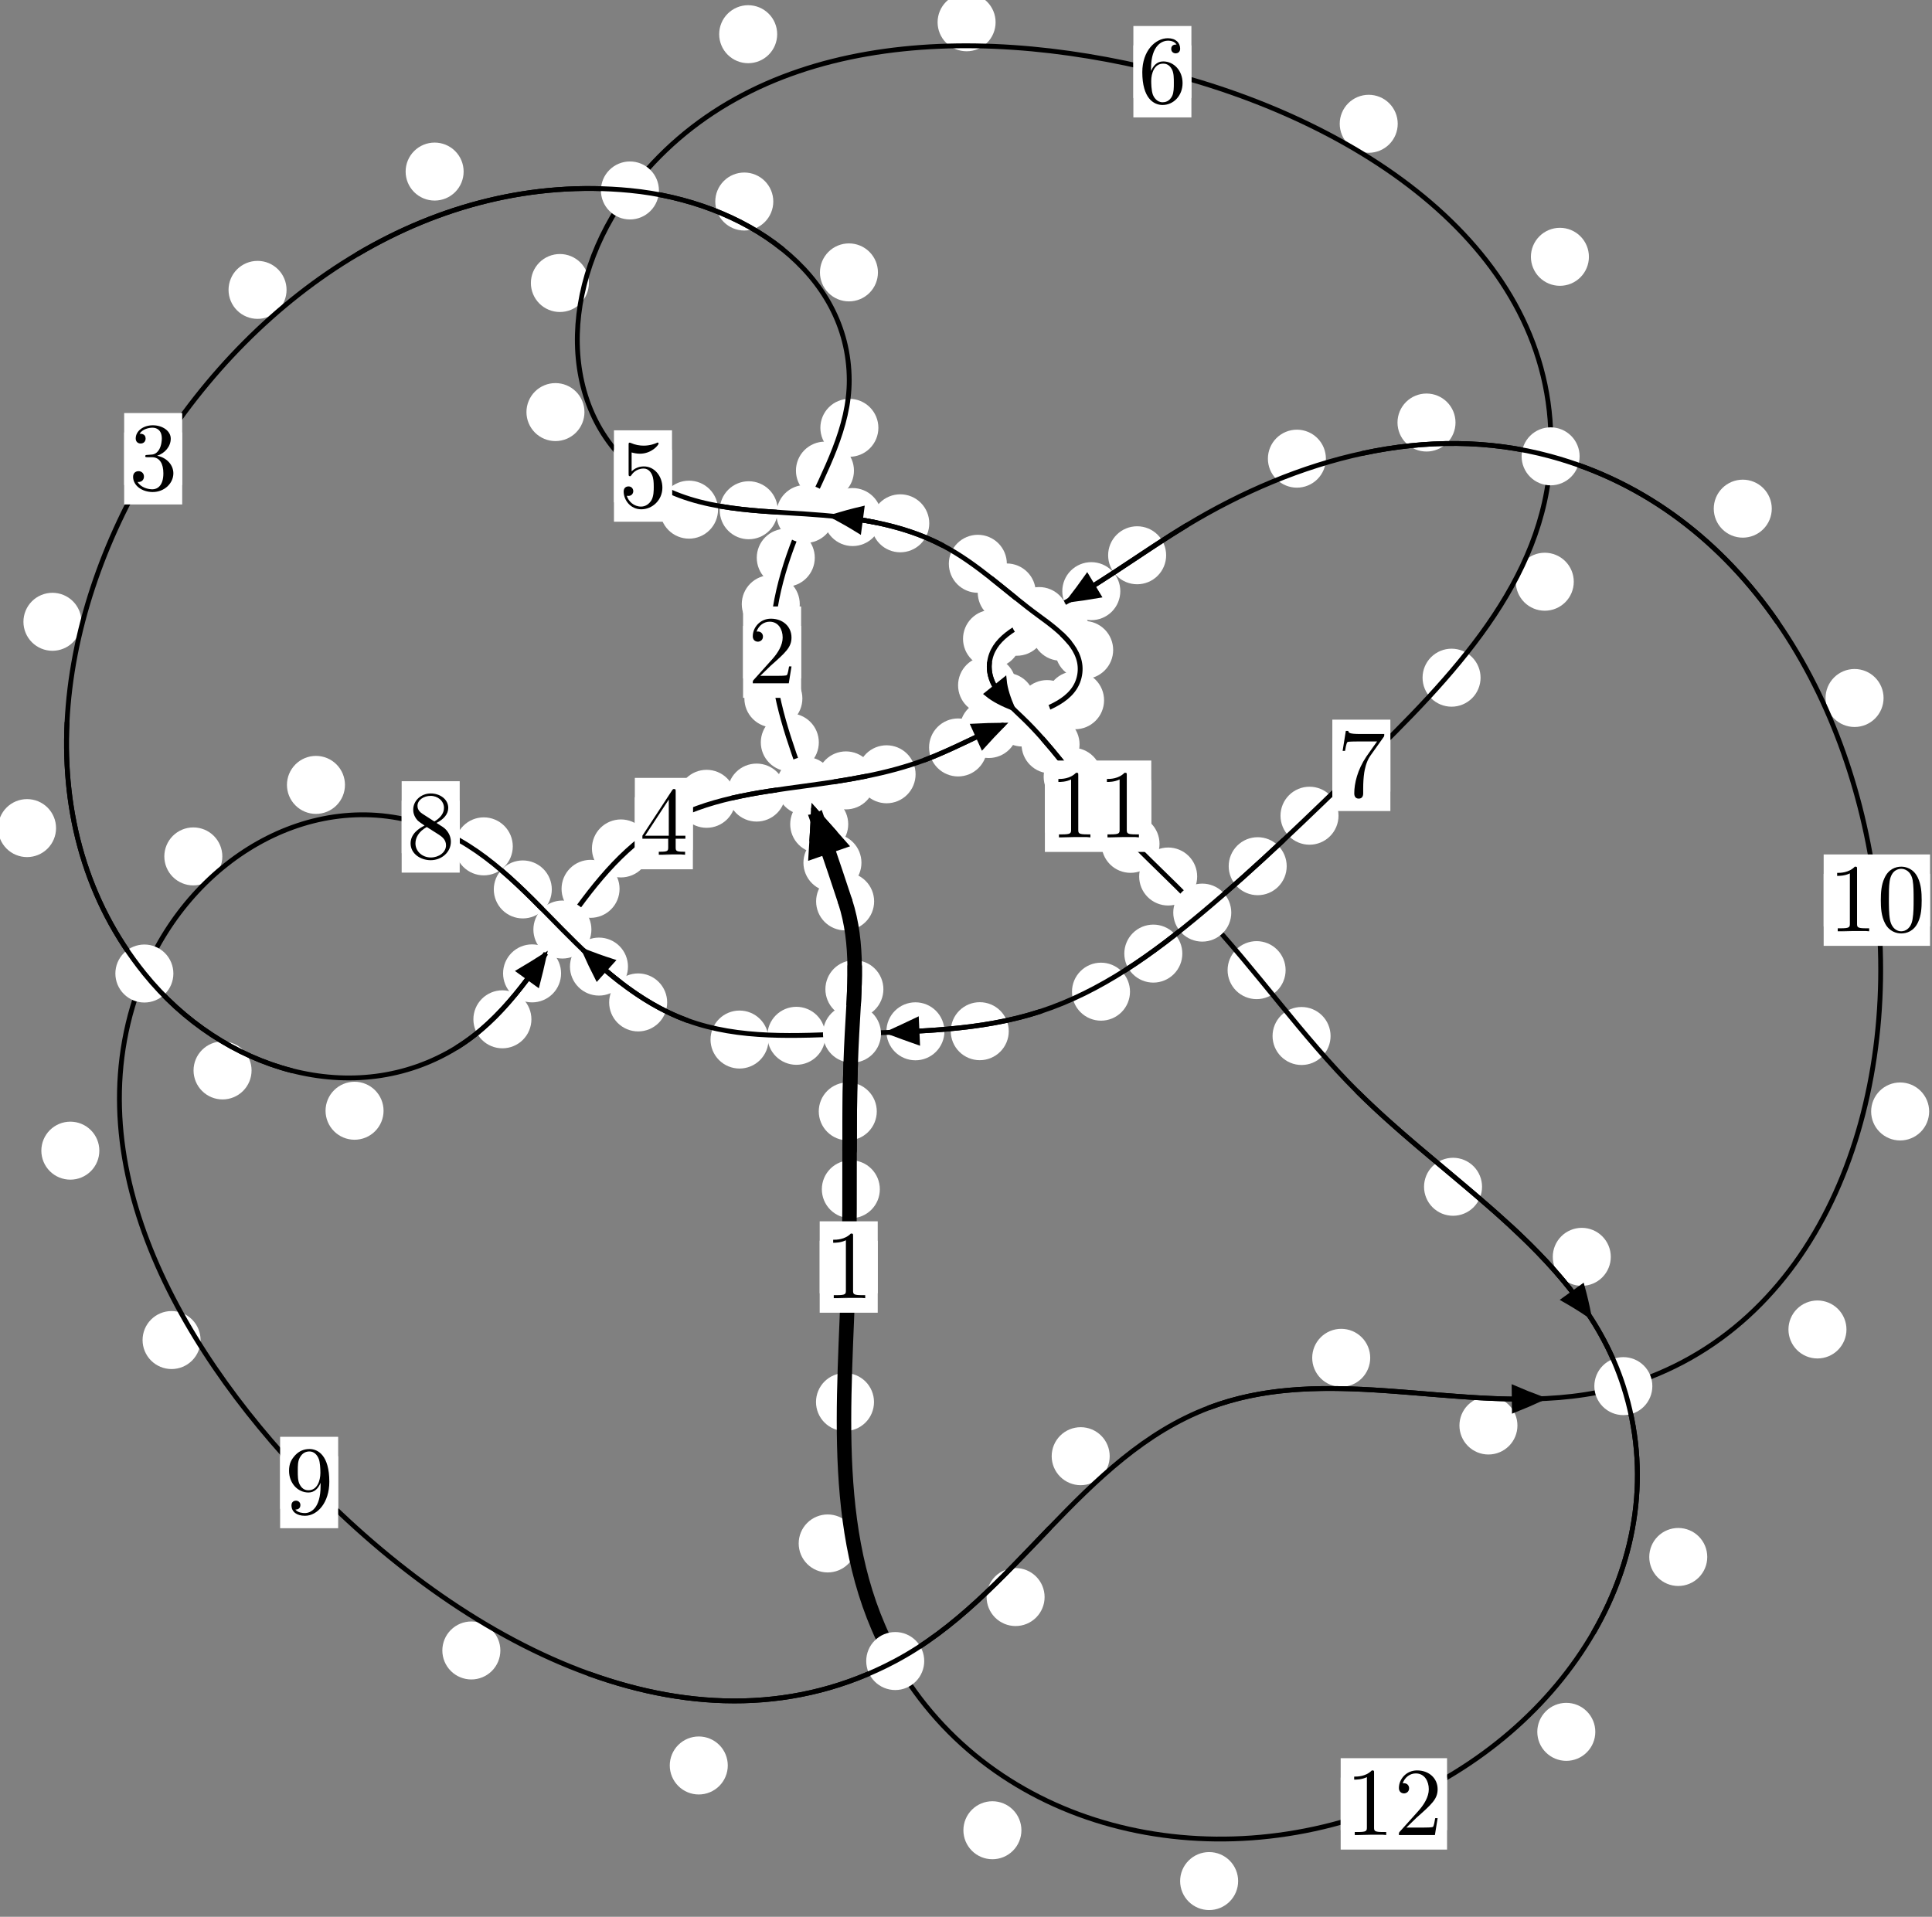 <?xml version="1.0"?>
<!-- Created by MetaPost 1.999 on 2021.07.06:0001 -->
<svg version="1.1" xmlns="http://www.w3.org/2000/svg" xmlns:xlink="http://www.w3.org/1999/xlink" width="199.088" height="197.554" viewBox="0 0 199.088 197.554">
<rect x="0" y="0" width="199.088" height="197.554" fill="#808080" stroke="none"/>
<!-- Original BoundingBox: -83.201370 -115.860596 115.886368 81.693420 -->
  <defs>
    <g transform="scale(0.01,0.01)" id="GLYPHcmr10_48">
      <path style="fill-rule: evenodd;" d="M460 -320C460 -400,455 -480,420 -554C374 -650,292 -666,250 -666C190 -666,117 -640,76 -547C44 -478,39 -400,39 -320C39 -245,43 -155,84 -79C127 2,200 22,249 22C303 22,379 1,423 -94C455 -163,460 -241,460 -320M249 -0C210 -0,151 -25,133 -121C122 -181,122 -273,122 -332C122 -396,122 -462,130 -516C149 -635,224 -644,249 -644C282 -644,348 -626,367 -527C377 -471,377 -395,377 -332C377 -257,377 -189,366 -125C351 -30,294 -0,249 -0"></path>
    </g>
    <g transform="scale(0.01,0.01)" id="GLYPHcmr10_49">
      <path style="fill-rule: evenodd;" d="M294 -640C294 -664,294 -666,271 -666C209 -602,121 -602,89 -602L89 -571C109 -571,168 -571,220 -597L220 -79C220 -43,217 -31,127 -31L95 -31L95 -0L257 -0L130 -3L217 -3L257 -3L297 -3L384 -3L419 -0L419 -31L387 -31C297 -31,294 -42,294 -79"></path>
    </g>
    <g transform="scale(0.01,0.01)" id="GLYPHcmr10_50">
      <path style="fill-rule: evenodd;" d="M127 -77L233 -180C389 -318,449 -372,449 -472C449 -586,359 -666,237 -666C124 -666,50 -574,50 -485C50 -429,100 -429,103 -429C120 -429,155 -441,155 -482C155 -508,137 -534,102 -534C94 -534,92 -534,89 -533C112 -598,166 -635,224 -635C315 -635,358 -554,358 -472C358 -392,308 -313,253 -251L61 -37C50 -26,50 -24,50 -0L421 -0L449 -174L424 -174C419 -144,412 -100,402 -85C395 -77,329 -77,307 -77"></path>
    </g>
    <g transform="scale(0.01,0.01)" id="GLYPHcmr10_51">
      <path style="fill-rule: evenodd;" d="M290 -352C372 -379,430 -449,430 -528C430 -610,342 -666,246 -666C145 -666,69 -606,69 -530C69 -497,91 -478,120 -478C151 -478,171 -500,171 -529C171 -579,124 -579,109 -579C140 -628,206 -641,242 -641C283 -641,338 -619,338 -529C338 -517,336 -459,310 -415C280 -367,246 -364,221 -363C213 -362,189 -360,182 -360C174 -359,167 -358,167 -348C167 -337,174 -337,191 -337L235 -337C317 -337,354 -269,354 -171C354 -35,285 -6,241 -6C198 -6,123 -23,88 -82C123 -77,154 -99,154 -137C154 -173,127 -193,98 -193C74 -193,42 -179,42 -135C42 -44,135 22,244 22C366 22,457 -69,457 -171C457 -253,394 -331,290 -352"></path>
    </g>
    <g transform="scale(0.01,0.01)" id="GLYPHcmr10_52">
      <path style="fill-rule: evenodd;" d="M294 -165L294 -78C294 -42,292 -31,218 -31L197 -31L197 -0L332 -0L238 -3L290 -3L332 -3L374 -3L427 -3L468 -0L468 -31L447 -31C373 -31,371 -42,371 -78L371 -165L471 -165L471 -196L371 -196L371 -651C371 -671,371 -677,355 -677C346 -677,343 -677,335 -665L28 -196L28 -165M300 -196L56 -196L300 -569"></path>
    </g>
    <g transform="scale(0.01,0.01)" id="GLYPHcmr10_53">
      <path style="fill-rule: evenodd;" d="M449 -201C449 -320,367 -420,259 -420C211 -420,168 -404,132 -369L132 -564C152 -558,185 -551,217 -551C340 -551,410 -642,410 -655C410 -661,407 -666,400 -666C399 -666,397 -666,392 -663C372 -654,323 -634,256 -634C216 -634,170 -641,123 -662C115 -665,113 -665,111 -665C101 -665,101 -657,101 -641L101 -345C101 -327,101 -319,115 -319C122 -319,124 -322,128 -328C139 -344,176 -398,257 -398C309 -398,334 -352,342 -334C358 -297,360 -258,360 -208C360 -173,360 -113,336 -71C312 -32,275 -6,229 -6C156 -6,99 -59,82 -118C85 -117,88 -116,99 -116C132 -116,149 -141,149 -165C149 -189,132 -214,99 -214C85 -214,50 -207,50 -161C50 -75,119 22,231 22C347 22,449 -74,449 -201"></path>
    </g>
    <g transform="scale(0.01,0.01)" id="GLYPHcmr10_54">
      <path style="fill-rule: evenodd;" d="M132 -328L132 -352C132 -605,256 -641,307 -641C331 -641,373 -635,395 -601C380 -601,340 -601,340 -556C340 -525,364 -510,386 -510C402 -510,432 -519,432 -558C432 -618,388 -666,305 -666C177 -666,42 -537,42 -316C42 -49,158 22,251 22C362 22,457 -72,457 -204C457 -331,368 -427,257 -427C189 -427,152 -376,132 -328M251 -6C188 -6,158 -66,152 -81C134 -128,134 -208,134 -226C134 -304,166 -404,256 -404C272 -404,318 -404,349 -342C367 -305,367 -254,367 -205C367 -157,367 -107,350 -71C320 -11,274 -6,251 -6"></path>
    </g>
    <g transform="scale(0.01,0.01)" id="GLYPHcmr10_55">
      <path style="fill-rule: evenodd;" d="M476 -609C485 -621,485 -623,485 -644L242 -644C120 -644,118 -657,114 -676L89 -676L56 -470L81 -470C84 -486,93 -549,106 -561C113 -567,191 -567,204 -567L411 -567C400 -551,321 -442,299 -409C209 -274,176 -135,176 -33C176 -23,176 22,222 22C268 22,268 -23,268 -33L268 -84C268 -139,271 -194,279 -248C283 -271,297 -357,341 -419"></path>
    </g>
    <g transform="scale(0.01,0.01)" id="GLYPHcmr10_56">
      <path style="fill-rule: evenodd;" d="M163 -457C117 -487,113 -521,113 -538C113 -599,178 -641,249 -641C322 -641,386 -589,386 -517C386 -460,347 -412,287 -377M309 -362C381 -399,430 -451,430 -517C430 -609,341 -666,250 -666C150 -666,69 -592,69 -499C69 -481,71 -436,113 -389C124 -377,161 -352,186 -335C128 -306,42 -250,42 -151C42 -45,144 22,249 22C362 22,457 -61,457 -168C457 -204,446 -249,408 -291C389 -312,373 -322,309 -362M209 -320L332 -242C360 -223,407 -193,407 -132C407 -58,332 -6,250 -6C164 -6,92 -68,92 -151C92 -209,124 -273,209 -320"></path>
    </g>
    <g transform="scale(0.01,0.01)" id="GLYPHcmr10_57">
      <path style="fill-rule: evenodd;" d="M367 -318L367 -286C367 -52,263 -6,205 -6C188 -6,134 -8,107 -42C151 -42,159 -71,159 -88C159 -119,135 -134,113 -134C97 -134,67 -125,67 -86C67 -19,121 22,206 22C335 22,457 -114,457 -329C457 -598,342 -666,253 -666C198 -666,149 -648,106 -603C65 -558,42 -516,42 -441C42 -316,130 -218,242 -218C303 -218,344 -260,367 -318M243 -241C227 -241,181 -241,150 -304C132 -341,132 -391,132 -440C132 -494,132 -541,153 -578C180 -628,218 -641,253 -641C299 -641,332 -607,349 -562C361 -530,365 -467,365 -421C365 -338,331 -241,243 -241"></path>
    </g>
  </defs>
  <path d="M88.77 88.915C88.77 88.123,88.455 87.363,87.894 86.802C87.334 86.242,86.574 85.927,85.781 85.927C84.988 85.927,84.228 86.242,83.667 86.802C83.107 87.363,82.792 88.123,82.792 88.915C82.792 89.708,83.107 90.468,83.667 91.029C84.228 91.589,84.988 91.904,85.781 91.904C86.574 91.904,87.334 91.589,87.894 91.029C88.455 90.468,88.77 89.708,88.77 88.915Z" style="fill: rgb(100%,100%,100%);stroke: none;"></path>
  <path d="M90.077 92.901C90.077 92.109,89.762 91.349,89.201 90.788C88.641 90.228,87.881 89.913,87.088 89.913C86.295 89.913,85.535 90.228,84.975 90.788C84.414 91.349,84.099 92.109,84.099 92.901C84.099 93.694,84.414 94.454,84.975 95.015C85.535 95.575,86.295 95.89,87.088 95.89C87.881 95.89,88.641 95.575,89.201 95.015C89.762 94.454,90.077 93.694,90.077 92.901Z" style="fill: rgb(100%,100%,100%);stroke: none;"></path>
  <path d="M84.378 76.515C84.378 75.722,84.063 74.962,83.502 74.402C82.942 73.841,82.182 73.526,81.389 73.526C80.596 73.526,79.836 73.841,79.276 74.402C78.715 74.962,78.4 75.722,78.4 76.515C78.4 77.308,78.715 78.068,79.276 78.628C79.836 79.189,80.596 79.504,81.389 79.504C82.182 79.504,82.942 79.189,83.502 78.628C84.063 78.068,84.378 77.308,84.378 76.515Z" style="fill: rgb(100%,100%,100%);stroke: none;"></path>
  <path d="M87.407 84.948C87.407 84.155,87.092 83.395,86.531 82.835C85.971 82.274,85.211 81.959,84.418 81.959C83.625 81.959,82.865 82.274,82.305 82.835C81.744 83.395,81.429 84.155,81.429 84.948C81.429 85.741,81.744 86.501,82.305 87.061C82.865 87.622,83.625 87.937,84.418 87.937C85.211 87.937,85.971 87.622,86.531 87.061C87.092 86.501,87.407 85.741,87.407 84.948Z" style="fill: rgb(100%,100%,100%);stroke: none;"></path>
  <path d="M82.414 62.266C82.414 61.473,82.099 60.713,81.539 60.153C80.978 59.592,80.218 59.277,79.425 59.277C78.633 59.277,77.873 59.592,77.312 60.153C76.752 60.713,76.437 61.473,76.437 62.266C76.437 63.059,76.752 63.819,77.312 64.379C77.873 64.94,78.633 65.255,79.425 65.255C80.218 65.255,80.978 64.94,81.539 64.379C82.099 63.819,82.414 63.059,82.414 62.266Z" style="fill: rgb(100%,100%,100%);stroke: none;"></path>
  <path d="M82.683 71.987C82.683 71.194,82.369 70.434,81.808 69.873C81.248 69.313,80.487 68.998,79.695 68.998C78.902 68.998,78.142 69.313,77.581 69.873C77.021 70.434,76.706 71.194,76.706 71.987C76.706 72.779,77.021 73.54,77.581 74.1C78.142 74.66,78.902 74.975,79.695 74.975C80.487 74.975,81.248 74.66,81.808 74.1C82.369 73.54,82.683 72.779,82.683 71.987Z" style="fill: rgb(100%,100%,100%);stroke: none;"></path>
  <path d="M87.998 48.504C87.998 47.712,87.683 46.951,87.122 46.391C86.562 45.831,85.802 45.516,85.009 45.516C84.216 45.516,83.456 45.831,82.896 46.391C82.335 46.951,82.02 47.712,82.02 48.504C82.02 49.297,82.335 50.057,82.896 50.618C83.456 51.178,84.216 51.493,85.009 51.493C85.802 51.493,86.562 51.178,87.122 50.618C87.683 50.057,87.998 49.297,87.998 48.504Z" style="fill: rgb(100%,100%,100%);stroke: none;"></path>
  <path d="M83.961 57.483C83.961 56.69,83.646 55.93,83.085 55.369C82.525 54.809,81.765 54.494,80.972 54.494C80.179 54.494,79.419 54.809,78.859 55.369C78.298 55.93,77.983 56.69,77.983 57.483C77.983 58.275,78.298 59.036,78.859 59.596C79.419 60.157,80.179 60.471,80.972 60.471C81.765 60.471,82.525 60.157,83.085 59.596C83.646 59.036,83.961 58.275,83.961 57.483Z" style="fill: rgb(100%,100%,100%);stroke: none;"></path>
  <path d="M90.47 28.074C90.47 27.282,90.155 26.521,89.595 25.961C89.034 25.4,88.274 25.086,87.482 25.086C86.689 25.086,85.929 25.4,85.368 25.961C84.808 26.521,84.493 27.282,84.493 28.074C84.493 28.867,84.808 29.627,85.368 30.188C85.929 30.748,86.689 31.063,87.482 31.063C88.274 31.063,89.034 30.748,89.595 30.188C90.155 29.627,90.47 28.867,90.47 28.074Z" style="fill: rgb(100%,100%,100%);stroke: none;"></path>
  <path d="M90.515 44.091C90.515 43.299,90.2 42.538,89.639 41.978C89.079 41.418,88.319 41.103,87.526 41.103C86.733 41.103,85.973 41.418,85.413 41.978C84.852 42.538,84.537 43.299,84.537 44.091C84.537 44.884,84.852 45.644,85.413 46.205C85.973 46.765,86.733 47.08,87.526 47.08C88.319 47.08,89.079 46.765,89.639 46.205C90.2 45.644,90.515 44.884,90.515 44.091Z" style="fill: rgb(100%,100%,100%);stroke: none;"></path>
  <path d="M47.776 17.683C47.776 16.891,47.462 16.13,46.901 15.57C46.341 15.009,45.58 14.695,44.788 14.695C43.995 14.695,43.235 15.009,42.674 15.57C42.114 16.13,41.799 16.891,41.799 17.683C41.799 18.476,42.114 19.236,42.674 19.797C43.235 20.357,43.995 20.672,44.788 20.672C45.58 20.672,46.341 20.357,46.901 19.797C47.462 19.236,47.776 18.476,47.776 17.683Z" style="fill: rgb(100%,100%,100%);stroke: none;"></path>
  <path d="M79.686 20.77C79.686 19.977,79.371 19.217,78.81 18.657C78.25 18.096,77.49 17.781,76.697 17.781C75.904 17.781,75.144 18.096,74.584 18.657C74.023 19.217,73.708 19.977,73.708 20.77C73.708 21.563,74.023 22.323,74.584 22.883C75.144 23.444,75.904 23.759,76.697 23.759C77.49 23.759,78.25 23.444,78.81 22.883C79.371 22.323,79.686 21.563,79.686 20.77Z" style="fill: rgb(100%,100%,100%);stroke: none;"></path>
  <path d="M8.392 64.085C8.392 63.292,8.077 62.532,7.517 61.971C6.956 61.411,6.196 61.096,5.404 61.096C4.611 61.096,3.851 61.411,3.29 61.971C2.73 62.532,2.415 63.292,2.415 64.085C2.415 64.877,2.73 65.637,3.29 66.198C3.851 66.758,4.611 67.073,5.404 67.073C6.196 67.073,6.956 66.758,7.517 66.198C8.077 65.637,8.392 64.877,8.392 64.085Z" style="fill: rgb(100%,100%,100%);stroke: none;"></path>
  <path d="M29.529 29.875C29.529 29.083,29.214 28.322,28.653 27.762C28.093 27.202,27.333 26.887,26.54 26.887C25.747 26.887,24.987 27.202,24.427 27.762C23.866 28.322,23.551 29.083,23.551 29.875C23.551 30.668,23.866 31.428,24.427 31.989C24.987 32.549,25.747 32.864,26.54 32.864C27.333 32.864,28.093 32.549,28.653 31.989C29.214 31.428,29.529 30.668,29.529 29.875Z" style="fill: rgb(100%,100%,100%);stroke: none;"></path>
  <path d="M25.923 110.324C25.923 109.531,25.608 108.771,25.047 108.211C24.487 107.65,23.727 107.335,22.934 107.335C22.141 107.335,21.381 107.65,20.821 108.211C20.26 108.771,19.945 109.531,19.945 110.324C19.945 111.117,20.26 111.877,20.821 112.437C21.381 112.998,22.141 113.313,22.934 113.313C23.727 113.313,24.487 112.998,25.047 112.437C25.608 111.877,25.923 111.117,25.923 110.324Z" style="fill: rgb(100%,100%,100%);stroke: none;"></path>
  <path d="M5.776 85.347C5.776 84.555,5.461 83.794,4.901 83.234C4.34 82.674,3.58 82.359,2.787 82.359C1.995 82.359,1.235 82.674,0.674 83.234C0.114 83.794,-0.201 84.555,-0.201 85.347C-0.201 86.14,0.114 86.9,0.674 87.461C1.235 88.021,1.995 88.336,2.787 88.336C3.58 88.336,4.34 88.021,4.901 87.461C5.461 86.9,5.776 86.14,5.776 85.347Z" style="fill: rgb(100%,100%,100%);stroke: none;"></path>
  <path d="M54.76 105.054C54.76 104.262,54.445 103.502,53.884 102.941C53.324 102.381,52.564 102.066,51.771 102.066C50.978 102.066,50.218 102.381,49.658 102.941C49.097 103.502,48.782 104.262,48.782 105.054C48.782 105.847,49.097 106.607,49.658 107.168C50.218 107.728,50.978 108.043,51.771 108.043C52.564 108.043,53.324 107.728,53.884 107.168C54.445 106.607,54.76 105.847,54.76 105.054Z" style="fill: rgb(100%,100%,100%);stroke: none;"></path>
  <path d="M39.525 114.479C39.525 113.686,39.21 112.926,38.649 112.365C38.089 111.805,37.329 111.49,36.536 111.49C35.743 111.49,34.983 111.805,34.423 112.365C33.862 112.926,33.547 113.686,33.547 114.479C33.547 115.271,33.862 116.032,34.423 116.592C34.983 117.152,35.743 117.467,36.536 117.467C37.329 117.467,38.089 117.152,38.649 116.592C39.21 116.032,39.525 115.271,39.525 114.479Z" style="fill: rgb(100%,100%,100%);stroke: none;"></path>
  <path d="M63.844 91.607C63.844 90.815,63.529 90.055,62.969 89.494C62.408 88.934,61.648 88.619,60.855 88.619C60.063 88.619,59.303 88.934,58.742 89.494C58.182 90.055,57.867 90.815,57.867 91.607C57.867 92.4,58.182 93.16,58.742 93.721C59.303 94.281,60.063 94.596,60.855 94.596C61.648 94.596,62.408 94.281,62.969 93.721C63.529 93.16,63.844 92.4,63.844 91.607Z" style="fill: rgb(100%,100%,100%);stroke: none;"></path>
  <path d="M57.818 100.321C57.818 99.528,57.504 98.768,56.943 98.208C56.383 97.647,55.622 97.332,54.83 97.332C54.037 97.332,53.277 97.647,52.716 98.208C52.156 98.768,51.841 99.528,51.841 100.321C51.841 101.114,52.156 101.874,52.716 102.434C53.277 102.995,54.037 103.31,54.83 103.31C55.622 103.31,56.383 102.995,56.943 102.434C57.504 101.874,57.818 101.114,57.818 100.321Z" style="fill: rgb(100%,100%,100%);stroke: none;"></path>
  <path d="M75.804 82.329C75.804 81.537,75.489 80.776,74.928 80.216C74.368 79.656,73.608 79.341,72.815 79.341C72.022 79.341,71.262 79.656,70.702 80.216C70.141 80.776,69.826 81.537,69.826 82.329C69.826 83.122,70.141 83.882,70.702 84.443C71.262 85.003,72.022 85.318,72.815 85.318C73.608 85.318,74.368 85.003,74.928 84.443C75.489 83.882,75.804 83.122,75.804 82.329Z" style="fill: rgb(100%,100%,100%);stroke: none;"></path>
  <path d="M66.974 87.443C66.974 86.651,66.66 85.891,66.099 85.33C65.539 84.77,64.778 84.455,63.986 84.455C63.193 84.455,62.433 84.77,61.872 85.33C61.312 85.891,60.997 86.651,60.997 87.443C60.997 88.236,61.312 88.996,61.872 89.557C62.433 90.117,63.193 90.432,63.986 90.432C64.778 90.432,65.539 90.117,66.099 89.557C66.66 88.996,66.974 88.236,66.974 87.443Z" style="fill: rgb(100%,100%,100%);stroke: none;"></path>
  <path d="M90.161 80.431C90.161 79.638,89.846 78.878,89.285 78.318C88.725 77.757,87.965 77.442,87.172 77.442C86.379 77.442,85.619 77.757,85.059 78.318C84.498 78.878,84.183 79.638,84.183 80.431C84.183 81.224,84.498 81.984,85.059 82.544C85.619 83.105,86.379 83.42,87.172 83.42C87.965 83.42,88.725 83.105,89.285 82.544C89.846 81.984,90.161 81.224,90.161 80.431Z" style="fill: rgb(100%,100%,100%);stroke: none;"></path>
  <path d="M80.953 81.687C80.953 80.894,80.639 80.134,80.078 79.573C79.518 79.013,78.757 78.698,77.965 78.698C77.172 78.698,76.412 79.013,75.851 79.573C75.291 80.134,74.976 80.894,74.976 81.687C74.976 82.479,75.291 83.239,75.851 83.8C76.412 84.36,77.172 84.675,77.965 84.675C78.757 84.675,79.518 84.36,80.078 83.8C80.639 83.239,80.953 82.479,80.953 81.687Z" style="fill: rgb(100%,100%,100%);stroke: none;"></path>
  <path d="M101.717 77.036C101.717 76.243,101.402 75.483,100.841 74.922C100.281 74.362,99.521 74.047,98.728 74.047C97.935 74.047,97.175 74.362,96.615 74.922C96.054 75.483,95.739 76.243,95.739 77.036C95.739 77.828,96.054 78.588,96.615 79.149C97.175 79.709,97.935 80.024,98.728 80.024C99.521 80.024,100.281 79.709,100.841 79.149C101.402 78.588,101.717 77.828,101.717 77.036Z" style="fill: rgb(100%,100%,100%);stroke: none;"></path>
  <path d="M94.349 79.8C94.349 79.008,94.034 78.248,93.474 77.687C92.913 77.127,92.153 76.812,91.36 76.812C90.568 76.812,89.807 77.127,89.247 77.687C88.686 78.248,88.371 79.008,88.371 79.8C88.371 80.593,88.686 81.353,89.247 81.914C89.807 82.474,90.568 82.789,91.36 82.789C92.153 82.789,92.913 82.474,93.474 81.914C94.034 81.353,94.349 80.593,94.349 79.8Z" style="fill: rgb(100%,100%,100%);stroke: none;"></path>
  <path d="M110.887 73.081C110.887 72.288,110.572 71.528,110.011 70.967C109.451 70.407,108.691 70.092,107.898 70.092C107.105 70.092,106.345 70.407,105.785 70.967C105.224 71.528,104.909 72.288,104.909 73.081C104.909 73.873,105.224 74.633,105.785 75.194C106.345 75.754,107.105 76.069,107.898 76.069C108.691 76.069,109.451 75.754,110.011 75.194C110.572 74.633,110.887 73.873,110.887 73.081Z" style="fill: rgb(100%,100%,100%);stroke: none;"></path>
  <path d="M104.882 75.135C104.882 74.342,104.567 73.582,104.006 73.022C103.446 72.461,102.685 72.146,101.893 72.146C101.1 72.146,100.34 72.461,99.779 73.022C99.219 73.582,98.904 74.342,98.904 75.135C98.904 75.928,99.219 76.688,99.779 77.248C100.34 77.809,101.1 78.124,101.893 78.124C102.685 78.124,103.446 77.809,104.006 77.248C104.567 76.688,104.882 75.928,104.882 75.135Z" style="fill: rgb(100%,100%,100%);stroke: none;"></path>
  <path d="M114.709 66.988C114.709 66.195,114.394 65.435,113.834 64.875C113.273 64.314,112.513 63.999,111.721 63.999C110.928 63.999,110.168 64.314,109.607 64.875C109.047 65.435,108.732 66.195,108.732 66.988C108.732 67.781,109.047 68.541,109.607 69.101C110.168 69.662,110.928 69.977,111.721 69.977C112.513 69.977,113.273 69.662,113.834 69.101C114.394 68.541,114.709 67.781,114.709 66.988Z" style="fill: rgb(100%,100%,100%);stroke: none;"></path>
  <path d="M113.772 72.172C113.772 71.379,113.458 70.619,112.897 70.059C112.337 69.498,111.576 69.183,110.784 69.183C109.991 69.183,109.231 69.498,108.67 70.059C108.11 70.619,107.795 71.379,107.795 72.172C107.795 72.965,108.11 73.725,108.67 74.285C109.231 74.846,109.991 75.161,110.784 75.161C111.576 75.161,112.337 74.846,112.897 74.285C113.458 73.725,113.772 72.965,113.772 72.172Z" style="fill: rgb(100%,100%,100%);stroke: none;"></path>
  <path d="M106.731 61.062C106.731 60.269,106.416 59.509,105.855 58.949C105.295 58.388,104.534 58.073,103.742 58.073C102.949 58.073,102.189 58.388,101.628 58.949C101.068 59.509,100.753 60.269,100.753 61.062C100.753 61.855,101.068 62.615,101.628 63.175C102.189 63.736,102.949 64.051,103.742 64.051C104.534 64.051,105.295 63.736,105.855 63.175C106.416 62.615,106.731 61.855,106.731 61.062Z" style="fill: rgb(100%,100%,100%);stroke: none;"></path>
  <path d="M112.29 65.106C112.29 64.314,111.975 63.553,111.415 62.993C110.854 62.432,110.094 62.117,109.301 62.117C108.509 62.117,107.748 62.432,107.188 62.993C106.627 63.553,106.312 64.314,106.312 65.106C106.312 65.899,106.627 66.659,107.188 67.22C107.748 67.78,108.509 68.095,109.301 68.095C110.094 68.095,110.854 67.78,111.415 67.22C111.975 66.659,112.29 65.899,112.29 65.106Z" style="fill: rgb(100%,100%,100%);stroke: none;"></path>
  <path d="M95.759 53.935C95.759 53.142,95.444 52.382,94.884 51.821C94.324 51.261,93.563 50.946,92.771 50.946C91.978 50.946,91.218 51.261,90.657 51.821C90.097 52.382,89.782 53.142,89.782 53.935C89.782 54.727,90.097 55.488,90.657 56.048C91.218 56.609,91.978 56.923,92.771 56.923C93.563 56.923,94.324 56.609,94.884 56.048C95.444 55.488,95.759 54.727,95.759 53.935Z" style="fill: rgb(100%,100%,100%);stroke: none;"></path>
  <path d="M103.753 58.107C103.753 57.314,103.438 56.554,102.878 55.993C102.317 55.433,101.557 55.118,100.765 55.118C99.972 55.118,99.212 55.433,98.651 55.993C98.091 56.554,97.776 57.314,97.776 58.107C97.776 58.899,98.091 59.659,98.651 60.22C99.212 60.78,99.972 61.095,100.765 61.095C101.557 61.095,102.317 60.78,102.878 60.22C103.438 59.659,103.753 58.899,103.753 58.107Z" style="fill: rgb(100%,100%,100%);stroke: none;"></path>
  <path d="M80.143 52.589C80.143 51.796,79.828 51.036,79.268 50.476C78.707 49.915,77.947 49.6,77.154 49.6C76.362 49.6,75.601 49.915,75.041 50.476C74.48 51.036,74.166 51.796,74.166 52.589C74.166 53.382,74.48 54.142,75.041 54.702C75.601 55.263,76.362 55.578,77.154 55.578C77.947 55.578,78.707 55.263,79.268 54.702C79.828 54.142,80.143 53.382,80.143 52.589Z" style="fill: rgb(100%,100%,100%);stroke: none;"></path>
  <path d="M90.85 53.291C90.85 52.498,90.535 51.738,89.974 51.178C89.414 50.617,88.654 50.302,87.861 50.302C87.068 50.302,86.308 50.617,85.747 51.178C85.187 51.738,84.872 52.498,84.872 53.291C84.872 54.084,85.187 54.844,85.747 55.404C86.308 55.965,87.068 56.28,87.861 56.28C88.654 56.28,89.414 55.965,89.974 55.404C90.535 54.844,90.85 54.084,90.85 53.291Z" style="fill: rgb(100%,100%,100%);stroke: none;"></path>
  <path d="M60.227 42.472C60.227 41.679,59.912 40.919,59.352 40.358C58.791 39.798,58.031 39.483,57.238 39.483C56.446 39.483,55.686 39.798,55.125 40.358C54.565 40.919,54.25 41.679,54.25 42.472C54.25 43.264,54.565 44.024,55.125 44.585C55.686 45.145,56.446 45.46,57.238 45.46C58.031 45.46,58.791 45.145,59.352 44.585C59.912 44.024,60.227 43.264,60.227 42.472Z" style="fill: rgb(100%,100%,100%);stroke: none;"></path>
  <path d="M73.992 52.528C73.992 51.735,73.677 50.975,73.116 50.414C72.556 49.854,71.796 49.539,71.003 49.539C70.21 49.539,69.45 49.854,68.89 50.414C68.329 50.975,68.014 51.735,68.014 52.528C68.014 53.32,68.329 54.08,68.89 54.641C69.45 55.201,70.21 55.516,71.003 55.516C71.796 55.516,72.556 55.201,73.116 54.641C73.677 54.08,73.992 53.32,73.992 52.528Z" style="fill: rgb(100%,100%,100%);stroke: none;"></path>
  <path d="M80.087 3.525C80.087 2.732,79.772 1.972,79.212 1.412C78.651 0.851,77.891 0.536,77.098 0.536C76.306 0.536,75.545 0.851,74.985 1.412C74.424 1.972,74.11 2.732,74.11 3.525C74.11 4.318,74.424 5.078,74.985 5.638C75.545 6.199,76.306 6.514,77.098 6.514C77.891 6.514,78.651 6.199,79.212 5.638C79.772 5.078,80.087 4.318,80.087 3.525Z" style="fill: rgb(100%,100%,100%);stroke: none;"></path>
  <path d="M60.683 29.169C60.683 28.376,60.368 27.616,59.808 27.055C59.247 26.495,58.487 26.18,57.695 26.18C56.902 26.18,56.142 26.495,55.581 27.055C55.021 27.616,54.706 28.376,54.706 29.169C54.706 29.961,55.021 30.722,55.581 31.282C56.142 31.842,56.902 32.157,57.695 32.157C58.487 32.157,59.247 31.842,59.808 31.282C60.368 30.722,60.683 29.961,60.683 29.169Z" style="fill: rgb(100%,100%,100%);stroke: none;"></path>
  <path d="M144.032 12.758C144.032 11.966,143.717 11.206,143.157 10.645C142.597 10.085,141.836 9.77,141.044 9.77C140.251 9.77,139.491 10.085,138.93 10.645C138.37 11.206,138.055 11.966,138.055 12.758C138.055 13.551,138.37 14.311,138.93 14.872C139.491 15.432,140.251 15.747,141.044 15.747C141.836 15.747,142.597 15.432,143.157 14.872C143.717 14.311,144.032 13.551,144.032 12.758Z" style="fill: rgb(100%,100%,100%);stroke: none;"></path>
  <path d="M102.594 2.295C102.594 1.503,102.279 0.742,101.719 0.182C101.158 -0.378,100.398 -0.693,99.606 -0.693C98.813 -0.693,98.053 -0.378,97.492 0.182C96.932 0.742,96.617 1.503,96.617 2.295C96.617 3.088,96.932 3.848,97.492 4.409C98.053 4.969,98.813 5.284,99.606 5.284C100.398 5.284,101.158 4.969,101.719 4.409C102.279 3.848,102.594 3.088,102.594 2.295Z" style="fill: rgb(100%,100%,100%);stroke: none;"></path>
  <path d="M162.174 59.955C162.174 59.163,161.859 58.403,161.299 57.842C160.738 57.282,159.978 56.967,159.185 56.967C158.393 56.967,157.632 57.282,157.072 57.842C156.512 58.403,156.197 59.163,156.197 59.955C156.197 60.748,156.512 61.508,157.072 62.069C157.632 62.629,158.393 62.944,159.185 62.944C159.978 62.944,160.738 62.629,161.299 62.069C161.859 61.508,162.174 60.748,162.174 59.955Z" style="fill: rgb(100%,100%,100%);stroke: none;"></path>
  <path d="M163.734 26.468C163.734 25.675,163.419 24.915,162.858 24.355C162.298 23.794,161.538 23.479,160.745 23.479C159.952 23.479,159.192 23.794,158.632 24.355C158.071 24.915,157.756 25.675,157.756 26.468C157.756 27.261,158.071 28.021,158.632 28.581C159.192 29.142,159.952 29.457,160.745 29.457C161.538 29.457,162.298 29.142,162.858 28.581C163.419 28.021,163.734 27.261,163.734 26.468Z" style="fill: rgb(100%,100%,100%);stroke: none;"></path>
  <path d="M137.93 84.071C137.93 83.279,137.616 82.518,137.055 81.958C136.495 81.397,135.734 81.083,134.942 81.083C134.149 81.083,133.389 81.397,132.828 81.958C132.268 82.518,131.953 83.279,131.953 84.071C131.953 84.864,132.268 85.624,132.828 86.185C133.389 86.745,134.149 87.06,134.942 87.06C135.734 87.06,136.495 86.745,137.055 86.185C137.616 85.624,137.93 84.864,137.93 84.071Z" style="fill: rgb(100%,100%,100%);stroke: none;"></path>
  <path d="M152.569 69.846C152.569 69.053,152.254 68.293,151.694 67.733C151.133 67.172,150.373 66.857,149.58 66.857C148.788 66.857,148.028 67.172,147.467 67.733C146.907 68.293,146.592 69.053,146.592 69.846C146.592 70.639,146.907 71.399,147.467 71.959C148.028 72.52,148.788 72.835,149.58 72.835C150.373 72.835,151.133 72.52,151.694 71.959C152.254 71.399,152.569 70.639,152.569 69.846Z" style="fill: rgb(100%,100%,100%);stroke: none;"></path>
  <path d="M121.836 98.283C121.836 97.49,121.521 96.73,120.96 96.169C120.4 95.609,119.64 95.294,118.847 95.294C118.054 95.294,117.294 95.609,116.734 96.169C116.173 96.73,115.858 97.49,115.858 98.283C115.858 99.075,116.173 99.836,116.734 100.396C117.294 100.957,118.054 101.272,118.847 101.272C119.64 101.272,120.4 100.957,120.96 100.396C121.521 99.836,121.836 99.075,121.836 98.283Z" style="fill: rgb(100%,100%,100%);stroke: none;"></path>
  <path d="M132.591 89.274C132.591 88.482,132.276 87.721,131.716 87.161C131.155 86.6,130.395 86.286,129.603 86.286C128.81 86.286,128.05 86.6,127.489 87.161C126.929 87.721,126.614 88.482,126.614 89.274C126.614 90.067,126.929 90.827,127.489 91.388C128.05 91.948,128.81 92.263,129.603 92.263C130.395 92.263,131.155 91.948,131.716 91.388C132.276 90.827,132.591 90.067,132.591 89.274Z" style="fill: rgb(100%,100%,100%);stroke: none;"></path>
  <path d="M103.95 106.28C103.95 105.487,103.635 104.727,103.075 104.167C102.515 103.606,101.754 103.291,100.962 103.291C100.169 103.291,99.409 103.606,98.848 104.167C98.288 104.727,97.973 105.487,97.973 106.28C97.973 107.073,98.288 107.833,98.848 108.393C99.409 108.954,100.169 109.269,100.962 109.269C101.754 109.269,102.515 108.954,103.075 108.393C103.635 107.833,103.95 107.073,103.95 106.28Z" style="fill: rgb(100%,100%,100%);stroke: none;"></path>
  <path d="M116.444 102.206C116.444 101.413,116.129 100.653,115.568 100.093C115.008 99.532,114.248 99.217,113.455 99.217C112.662 99.217,111.902 99.532,111.342 100.093C110.781 100.653,110.466 101.413,110.466 102.206C110.466 102.999,110.781 103.759,111.342 104.319C111.902 104.88,112.662 105.195,113.455 105.195C114.248 105.195,115.008 104.88,115.568 104.319C116.129 103.759,116.444 102.999,116.444 102.206Z" style="fill: rgb(100%,100%,100%);stroke: none;"></path>
  <path d="M85.051 106.755C85.051 105.962,84.736 105.202,84.176 104.641C83.615 104.081,82.855 103.766,82.062 103.766C81.27 103.766,80.509 104.081,79.949 104.641C79.389 105.202,79.074 105.962,79.074 106.755C79.074 107.547,79.389 108.308,79.949 108.868C80.509 109.429,81.27 109.744,82.062 109.744C82.855 109.744,83.615 109.429,84.176 108.868C84.736 108.308,85.051 107.547,85.051 106.755Z" style="fill: rgb(100%,100%,100%);stroke: none;"></path>
  <path d="M97.321 106.292C97.321 105.499,97.006 104.739,96.446 104.178C95.885 103.618,95.125 103.303,94.333 103.303C93.54 103.303,92.78 103.618,92.219 104.178C91.659 104.739,91.344 105.499,91.344 106.292C91.344 107.084,91.659 107.844,92.219 108.405C92.78 108.965,93.54 109.28,94.333 109.28C95.125 109.28,95.885 108.965,96.446 108.405C97.006 107.844,97.321 107.084,97.321 106.292Z" style="fill: rgb(100%,100%,100%);stroke: none;"></path>
  <path d="M68.75 103.314C68.75 102.521,68.435 101.761,67.874 101.201C67.314 100.64,66.554 100.325,65.761 100.325C64.968 100.325,64.208 100.64,63.648 101.201C63.087 101.761,62.772 102.521,62.772 103.314C62.772 104.107,63.087 104.867,63.648 105.427C64.208 105.988,64.968 106.303,65.761 106.303C66.554 106.303,67.314 105.988,67.874 105.427C68.435 104.867,68.75 104.107,68.75 103.314Z" style="fill: rgb(100%,100%,100%);stroke: none;"></path>
  <path d="M79.195 107.141C79.195 106.348,78.88 105.588,78.319 105.027C77.759 104.467,76.999 104.152,76.206 104.152C75.413 104.152,74.653 104.467,74.093 105.027C73.532 105.588,73.217 106.348,73.217 107.141C73.217 107.933,73.532 108.693,74.093 109.254C74.653 109.814,75.413 110.129,76.206 110.129C76.999 110.129,77.759 109.814,78.319 109.254C78.88 108.693,79.195 107.933,79.195 107.141Z" style="fill: rgb(100%,100%,100%);stroke: none;"></path>
  <path d="M56.862 91.668C56.862 90.876,56.547 90.116,55.987 89.555C55.426 88.995,54.666 88.68,53.873 88.68C53.081 88.68,52.321 88.995,51.76 89.555C51.2 90.116,50.885 90.876,50.885 91.668C50.885 92.461,51.2 93.221,51.76 93.782C52.321 94.342,53.081 94.657,53.873 94.657C54.666 94.657,55.426 94.342,55.987 93.782C56.547 93.221,56.862 92.461,56.862 91.668Z" style="fill: rgb(100%,100%,100%);stroke: none;"></path>
  <path d="M64.711 99.622C64.711 98.829,64.396 98.069,63.835 97.508C63.275 96.948,62.515 96.633,61.722 96.633C60.929 96.633,60.169 96.948,59.609 97.508C59.048 98.069,58.733 98.829,58.733 99.622C58.733 100.414,59.048 101.174,59.609 101.735C60.169 102.295,60.929 102.61,61.722 102.61C62.515 102.61,63.275 102.295,63.835 101.735C64.396 101.174,64.711 100.414,64.711 99.622Z" style="fill: rgb(100%,100%,100%);stroke: none;"></path>
  <path d="M35.548 80.895C35.548 80.102,35.233 79.342,34.672 78.782C34.112 78.221,33.352 77.906,32.559 77.906C31.766 77.906,31.006 78.221,30.446 78.782C29.885 79.342,29.57 80.102,29.57 80.895C29.57 81.688,29.885 82.448,30.446 83.008C31.006 83.569,31.766 83.884,32.559 83.884C33.352 83.884,34.112 83.569,34.672 83.008C35.233 82.448,35.548 81.688,35.548 80.895Z" style="fill: rgb(100%,100%,100%);stroke: none;"></path>
  <path d="M52.841 87.23C52.841 86.437,52.526 85.677,51.966 85.117C51.405 84.556,50.645 84.241,49.852 84.241C49.06 84.241,48.299 84.556,47.739 85.117C47.178 85.677,46.864 86.437,46.864 87.23C46.864 88.023,47.178 88.783,47.739 89.343C48.299 89.904,49.06 90.219,49.852 90.219C50.645 90.219,51.405 89.904,51.966 89.343C52.526 88.783,52.841 88.023,52.841 87.23Z" style="fill: rgb(100%,100%,100%);stroke: none;"></path>
  <path d="M10.237 118.593C10.237 117.8,9.922 117.04,9.362 116.479C8.801 115.919,8.041 115.604,7.249 115.604C6.456 115.604,5.696 115.919,5.135 116.479C4.575 117.04,4.26 117.8,4.26 118.593C4.26 119.385,4.575 120.146,5.135 120.706C5.696 121.267,6.456 121.581,7.249 121.581C8.041 121.581,8.801 121.267,9.362 120.706C9.922 120.146,10.237 119.385,10.237 118.593Z" style="fill: rgb(100%,100%,100%);stroke: none;"></path>
  <path d="M22.911 88.265C22.911 87.473,22.596 86.713,22.035 86.152C21.475 85.592,20.714 85.277,19.922 85.277C19.129 85.277,18.369 85.592,17.808 86.152C17.248 86.713,16.933 87.473,16.933 88.265C16.933 89.058,17.248 89.818,17.808 90.379C18.369 90.939,19.129 91.254,19.922 91.254C20.714 91.254,21.475 90.939,22.035 90.379C22.596 89.818,22.911 89.058,22.911 88.265Z" style="fill: rgb(100%,100%,100%);stroke: none;"></path>
  <path d="M51.56 170.105C51.56 169.312,51.245 168.552,50.684 167.991C50.124 167.431,49.363 167.116,48.571 167.116C47.778 167.116,47.018 167.431,46.457 167.991C45.897 168.552,45.582 169.312,45.582 170.105C45.582 170.897,45.897 171.657,46.457 172.218C47.018 172.778,47.778 173.093,48.571 173.093C49.363 173.093,50.124 172.778,50.684 172.218C51.245 171.657,51.56 170.897,51.56 170.105Z" style="fill: rgb(100%,100%,100%);stroke: none;"></path>
  <path d="M20.669 138.112C20.669 137.319,20.354 136.559,19.794 135.999C19.233 135.438,18.473 135.123,17.68 135.123C16.888 135.123,16.128 135.438,15.567 135.999C15.007 136.559,14.692 137.319,14.692 138.112C14.692 138.905,15.007 139.665,15.567 140.225C16.128 140.786,16.888 141.101,17.68 141.101C18.473 141.101,19.233 140.786,19.794 140.225C20.354 139.665,20.669 138.905,20.669 138.112Z" style="fill: rgb(100%,100%,100%);stroke: none;"></path>
  <path d="M107.643 164.599C107.643 163.807,107.328 163.047,106.768 162.486C106.207 161.926,105.447 161.611,104.654 161.611C103.862 161.611,103.102 161.926,102.541 162.486C101.981 163.047,101.666 163.807,101.666 164.599C101.666 165.392,101.981 166.152,102.541 166.713C103.102 167.273,103.862 167.588,104.654 167.588C105.447 167.588,106.207 167.273,106.768 166.713C107.328 166.152,107.643 165.392,107.643 164.599Z" style="fill: rgb(100%,100%,100%);stroke: none;"></path>
  <path d="M74.996 181.958C74.996 181.165,74.681 180.405,74.12 179.844C73.56 179.284,72.8 178.969,72.007 178.969C71.214 178.969,70.454 179.284,69.894 179.844C69.333 180.405,69.018 181.165,69.018 181.958C69.018 182.75,69.333 183.511,69.894 184.071C70.454 184.632,71.214 184.947,72.007 184.947C72.8 184.947,73.56 184.632,74.12 184.071C74.681 183.511,74.996 182.75,74.996 181.958Z" style="fill: rgb(100%,100%,100%);stroke: none;"></path>
  <path d="M141.198 139.944C141.198 139.151,140.883 138.391,140.323 137.831C139.762 137.27,139.002 136.955,138.209 136.955C137.417 136.955,136.656 137.27,136.096 137.831C135.535 138.391,135.22 139.151,135.22 139.944C135.22 140.737,135.535 141.497,136.096 142.057C136.656 142.618,137.417 142.933,138.209 142.933C139.002 142.933,139.762 142.618,140.323 142.057C140.883 141.497,141.198 140.737,141.198 139.944Z" style="fill: rgb(100%,100%,100%);stroke: none;"></path>
  <path d="M114.351 150.082C114.351 149.289,114.036 148.529,113.476 147.969C112.915 147.408,112.155 147.093,111.362 147.093C110.57 147.093,109.81 147.408,109.249 147.969C108.689 148.529,108.374 149.289,108.374 150.082C108.374 150.875,108.689 151.635,109.249 152.195C109.81 152.756,110.57 153.071,111.362 153.071C112.155 153.071,112.915 152.756,113.476 152.195C114.036 151.635,114.351 150.875,114.351 150.082Z" style="fill: rgb(100%,100%,100%);stroke: none;"></path>
  <path d="M190.274 137.022C190.274 136.229,189.959 135.469,189.398 134.908C188.838 134.348,188.078 134.033,187.285 134.033C186.492 134.033,185.732 134.348,185.172 134.908C184.611 135.469,184.296 136.229,184.296 137.022C184.296 137.814,184.611 138.574,185.172 139.135C185.732 139.695,186.492 140.01,187.285 140.01C188.078 140.01,188.838 139.695,189.398 139.135C189.959 138.574,190.274 137.814,190.274 137.022Z" style="fill: rgb(100%,100%,100%);stroke: none;"></path>
  <path d="M156.368 146.919C156.368 146.126,156.053 145.366,155.493 144.806C154.932 144.245,154.172 143.93,153.379 143.93C152.587 143.93,151.827 144.245,151.266 144.806C150.706 145.366,150.391 146.126,150.391 146.919C150.391 147.712,150.706 148.472,151.266 149.032C151.827 149.593,152.587 149.908,153.379 149.908C154.172 149.908,154.932 149.593,155.493 149.032C156.053 148.472,156.368 147.712,156.368 146.919Z" style="fill: rgb(100%,100%,100%);stroke: none;"></path>
  <path d="M194.097 71.939C194.097 71.146,193.782 70.386,193.221 69.825C192.661 69.265,191.901 68.95,191.108 68.95C190.315 68.95,189.555 69.265,188.995 69.825C188.434 70.386,188.119 71.146,188.119 71.939C188.119 72.731,188.434 73.492,188.995 74.052C189.555 74.613,190.315 74.927,191.108 74.927C191.901 74.927,192.661 74.613,193.221 74.052C193.782 73.492,194.097 72.731,194.097 71.939Z" style="fill: rgb(100%,100%,100%);stroke: none;"></path>
  <path d="M198.795 114.553C198.795 113.76,198.48 113,197.919 112.439C197.359 111.879,196.599 111.564,195.806 111.564C195.013 111.564,194.253 111.879,193.693 112.439C193.132 113,192.817 113.76,192.817 114.553C192.817 115.345,193.132 116.106,193.693 116.666C194.253 117.226,195.013 117.541,195.806 117.541C196.599 117.541,197.359 117.226,197.919 116.666C198.48 116.106,198.795 115.345,198.795 114.553Z" style="fill: rgb(100%,100%,100%);stroke: none;"></path>
  <path d="M149.987 43.549C149.987 42.756,149.672 41.996,149.111 41.435C148.551 40.875,147.791 40.56,146.998 40.56C146.205 40.56,145.445 40.875,144.885 41.435C144.324 41.996,144.009 42.756,144.009 43.549C144.009 44.341,144.324 45.101,144.885 45.662C145.445 46.222,146.205 46.537,146.998 46.537C147.791 46.537,148.551 46.222,149.111 45.662C149.672 45.101,149.987 44.341,149.987 43.549Z" style="fill: rgb(100%,100%,100%);stroke: none;"></path>
  <path d="M182.577 52.424C182.577 51.632,182.262 50.872,181.701 50.311C181.141 49.751,180.381 49.436,179.588 49.436C178.795 49.436,178.035 49.751,177.475 50.311C176.914 50.872,176.599 51.632,176.599 52.424C176.599 53.217,176.914 53.977,177.475 54.538C178.035 55.098,178.795 55.413,179.588 55.413C180.381 55.413,181.141 55.098,181.701 54.538C182.262 53.977,182.577 53.217,182.577 52.424Z" style="fill: rgb(100%,100%,100%);stroke: none;"></path>
  <path d="M120.169 57.228C120.169 56.436,119.854 55.676,119.293 55.115C118.733 54.555,117.973 54.24,117.18 54.24C116.387 54.24,115.627 54.555,115.067 55.115C114.506 55.676,114.191 56.436,114.191 57.228C114.191 58.021,114.506 58.781,115.067 59.342C115.627 59.902,116.387 60.217,117.18 60.217C117.973 60.217,118.733 59.902,119.293 59.342C119.854 58.781,120.169 58.021,120.169 57.228Z" style="fill: rgb(100%,100%,100%);stroke: none;"></path>
  <path d="M136.631 47.273C136.631 46.48,136.316 45.72,135.756 45.159C135.195 44.599,134.435 44.284,133.643 44.284C132.85 44.284,132.09 44.599,131.529 45.159C130.969 45.72,130.654 46.48,130.654 47.273C130.654 48.065,130.969 48.826,131.529 49.386C132.09 49.946,132.85 50.261,133.643 50.261C134.435 50.261,135.195 49.946,135.756 49.386C136.316 48.826,136.631 48.065,136.631 47.273Z" style="fill: rgb(100%,100%,100%);stroke: none;"></path>
  <path d="M107.766 64.596C107.766 63.803,107.451 63.043,106.891 62.483C106.33 61.922,105.57 61.607,104.777 61.607C103.985 61.607,103.225 61.922,102.664 62.483C102.104 63.043,101.789 63.803,101.789 64.596C101.789 65.389,102.104 66.149,102.664 66.709C103.225 67.27,103.985 67.585,104.777 67.585C105.57 67.585,106.33 67.27,106.891 66.709C107.451 66.149,107.766 65.389,107.766 64.596Z" style="fill: rgb(100%,100%,100%);stroke: none;"></path>
  <path d="M115.445 60.926C115.445 60.134,115.13 59.374,114.57 58.813C114.009 58.253,113.249 57.938,112.457 57.938C111.664 57.938,110.904 58.253,110.343 58.813C109.783 59.374,109.468 60.134,109.468 60.926C109.468 61.719,109.783 62.479,110.343 63.04C110.904 63.6,111.664 63.915,112.457 63.915C113.249 63.915,114.009 63.6,114.57 63.04C115.13 62.479,115.445 61.719,115.445 60.926Z" style="fill: rgb(100%,100%,100%);stroke: none;"></path>
  <path d="M104.706 70.631C104.706 69.838,104.391 69.078,103.83 68.517C103.27 67.957,102.51 67.642,101.717 67.642C100.924 67.642,100.164 67.957,99.604 68.517C99.043 69.078,98.728 69.838,98.728 70.631C98.728 71.423,99.043 72.184,99.604 72.744C100.164 73.304,100.924 73.619,101.717 73.619C102.51 73.619,103.27 73.304,103.83 72.744C104.391 72.184,104.706 71.423,104.706 70.631Z" style="fill: rgb(100%,100%,100%);stroke: none;"></path>
  <path d="M105.216 65.839C105.216 65.047,104.901 64.286,104.34 63.726C103.78 63.165,103.02 62.851,102.227 62.851C101.434 62.851,100.674 63.165,100.114 63.726C99.553 64.286,99.238 65.047,99.238 65.839C99.238 66.632,99.553 67.392,100.114 67.953C100.674 68.513,101.434 68.828,102.227 68.828C103.02 68.828,103.78 68.513,104.34 67.953C104.901 67.392,105.216 66.632,105.216 65.839Z" style="fill: rgb(100%,100%,100%);stroke: none;"></path>
  <path d="M111.246 76.72C111.246 75.928,110.931 75.167,110.37 74.607C109.81 74.046,109.05 73.731,108.257 73.731C107.464 73.731,106.704 74.046,106.144 74.607C105.583 75.167,105.268 75.928,105.268 76.72C105.268 77.513,105.583 78.273,106.144 78.834C106.704 79.394,107.464 79.709,108.257 79.709C109.05 79.709,109.81 79.394,110.37 78.834C110.931 78.273,111.246 77.513,111.246 76.72Z" style="fill: rgb(100%,100%,100%);stroke: none;"></path>
  <path d="M106.648 72.337C106.648 71.545,106.333 70.784,105.772 70.224C105.212 69.663,104.452 69.348,103.659 69.348C102.866 69.348,102.106 69.663,101.546 70.224C100.985 70.784,100.67 71.545,100.67 72.337C100.67 73.13,100.985 73.89,101.546 74.451C102.106 75.011,102.866 75.326,103.659 75.326C104.452 75.326,105.212 75.011,105.772 74.451C106.333 73.89,106.648 73.13,106.648 72.337Z" style="fill: rgb(100%,100%,100%);stroke: none;"></path>
  <path d="M119.486 86.97C119.486 86.177,119.171 85.417,118.611 84.857C118.05 84.296,117.29 83.981,116.498 83.981C115.705 83.981,114.945 84.296,114.384 84.857C113.824 85.417,113.509 86.177,113.509 86.97C113.509 87.763,113.824 88.523,114.384 89.083C114.945 89.644,115.705 89.959,116.498 89.959C117.29 89.959,118.05 89.644,118.611 89.083C119.171 88.523,119.486 87.763,119.486 86.97Z" style="fill: rgb(100%,100%,100%);stroke: none;"></path>
  <path d="M113.524 80.057C113.524 79.264,113.209 78.504,112.649 77.943C112.088 77.383,111.328 77.068,110.535 77.068C109.743 77.068,108.983 77.383,108.422 77.943C107.862 78.504,107.547 79.264,107.547 80.057C107.547 80.849,107.862 81.61,108.422 82.17C108.983 82.731,109.743 83.046,110.535 83.046C111.328 83.046,112.088 82.731,112.649 82.17C113.209 81.61,113.524 80.849,113.524 80.057Z" style="fill: rgb(100%,100%,100%);stroke: none;"></path>
  <path d="M132.479 99.987C132.479 99.194,132.164 98.434,131.603 97.874C131.043 97.313,130.283 96.998,129.49 96.998C128.697 96.998,127.937 97.313,127.377 97.874C126.816 98.434,126.501 99.194,126.501 99.987C126.501 100.78,126.816 101.54,127.377 102.1C127.937 102.661,128.697 102.976,129.49 102.976C130.283 102.976,131.043 102.661,131.603 102.1C132.164 101.54,132.479 100.78,132.479 99.987Z" style="fill: rgb(100%,100%,100%);stroke: none;"></path>
  <path d="M123.366 90.337C123.366 89.545,123.051 88.784,122.491 88.224C121.93 87.664,121.17 87.349,120.378 87.349C119.585 87.349,118.825 87.664,118.264 88.224C117.704 88.784,117.389 89.545,117.389 90.337C117.389 91.13,117.704 91.89,118.264 92.451C118.825 93.011,119.585 93.326,120.378 93.326C121.17 93.326,121.93 93.011,122.491 92.451C123.051 91.89,123.366 91.13,123.366 90.337Z" style="fill: rgb(100%,100%,100%);stroke: none;"></path>
  <path d="M152.721 122.314C152.721 121.522,152.406 120.762,151.846 120.201C151.285 119.641,150.525 119.326,149.732 119.326C148.94 119.326,148.18 119.641,147.619 120.201C147.059 120.762,146.744 121.522,146.744 122.314C146.744 123.107,147.059 123.867,147.619 124.428C148.18 124.988,148.94 125.303,149.732 125.303C150.525 125.303,151.285 124.988,151.846 124.428C152.406 123.867,152.721 123.107,152.721 122.314Z" style="fill: rgb(100%,100%,100%);stroke: none;"></path>
  <path d="M137.112 106.774C137.112 105.982,136.797 105.222,136.236 104.661C135.676 104.101,134.916 103.786,134.123 103.786C133.33 103.786,132.57 104.101,132.01 104.661C131.449 105.222,131.134 105.982,131.134 106.774C131.134 107.567,131.449 108.327,132.01 108.888C132.57 109.448,133.33 109.763,134.123 109.763C134.916 109.763,135.676 109.448,136.236 108.888C136.797 108.327,137.112 107.567,137.112 106.774Z" style="fill: rgb(100%,100%,100%);stroke: none;"></path>
  <path d="M175.929 160.469C175.929 159.676,175.615 158.916,175.054 158.355C174.494 157.795,173.733 157.48,172.941 157.48C172.148 157.48,171.388 157.795,170.827 158.355C170.267 158.916,169.952 159.676,169.952 160.469C169.952 161.261,170.267 162.022,170.827 162.582C171.388 163.143,172.148 163.458,172.941 163.458C173.733 163.458,174.494 163.143,175.054 162.582C175.615 162.022,175.929 161.261,175.929 160.469Z" style="fill: rgb(100%,100%,100%);stroke: none;"></path>
  <path d="M165.988 129.536C165.988 128.743,165.673 127.983,165.112 127.422C164.552 126.862,163.792 126.547,162.999 126.547C162.206 126.547,161.446 126.862,160.886 127.422C160.325 127.983,160.01 128.743,160.01 129.536C160.01 130.328,160.325 131.089,160.886 131.649C161.446 132.21,162.206 132.524,162.999 132.524C163.792 132.524,164.552 132.21,165.112 131.649C165.673 131.089,165.988 130.328,165.988 129.536Z" style="fill: rgb(100%,100%,100%);stroke: none;"></path>
  <path d="M127.587 193.872C127.587 193.079,127.272 192.319,126.711 191.759C126.151 191.198,125.391 190.883,124.598 190.883C123.805 190.883,123.045 191.198,122.485 191.759C121.924 192.319,121.609 193.079,121.609 193.872C121.609 194.665,121.924 195.425,122.485 195.985C123.045 196.546,123.805 196.861,124.598 196.861C125.391 196.861,126.151 196.546,126.711 195.985C127.272 195.425,127.587 194.665,127.587 193.872Z" style="fill: rgb(100%,100%,100%);stroke: none;"></path>
  <path d="M164.393 178.492C164.393 177.699,164.078 176.939,163.517 176.379C162.957 175.818,162.197 175.503,161.404 175.503C160.611 175.503,159.851 175.818,159.291 176.379C158.73 176.939,158.415 177.699,158.415 178.492C158.415 179.285,158.73 180.045,159.291 180.605C159.851 181.166,160.611 181.481,161.404 181.481C162.197 181.481,162.957 181.166,163.517 180.605C164.078 180.045,164.393 179.285,164.393 178.492Z" style="fill: rgb(100%,100%,100%);stroke: none;"></path>
  <path d="M88.281 159.075C88.281 158.283,87.966 157.522,87.405 156.962C86.845 156.402,86.085 156.087,85.292 156.087C84.499 156.087,83.739 156.402,83.179 156.962C82.618 157.522,82.303 158.283,82.303 159.075C82.303 159.868,82.618 160.628,83.179 161.189C83.739 161.749,84.499 162.064,85.292 162.064C86.085 162.064,86.845 161.749,87.405 161.189C87.966 160.628,88.281 159.868,88.281 159.075Z" style="fill: rgb(100%,100%,100%);stroke: none;"></path>
  <path d="M105.254 188.633C105.254 187.841,104.939 187.08,104.378 186.52C103.818 185.959,103.058 185.645,102.265 185.645C101.472 185.645,100.712 185.959,100.152 186.52C99.591 187.08,99.276 187.841,99.276 188.633C99.276 189.426,99.591 190.186,100.152 190.747C100.712 191.307,101.472 191.622,102.265 191.622C103.058 191.622,103.818 191.307,104.378 190.747C104.939 190.186,105.254 189.426,105.254 188.633Z" style="fill: rgb(100%,100%,100%);stroke: none;"></path>
  <path d="M90.666 122.57C90.666 121.777,90.351 121.017,89.791 120.457C89.23 119.896,88.47 119.581,87.678 119.581C86.885 119.581,86.125 119.896,85.564 120.457C85.004 121.017,84.689 121.777,84.689 122.57C84.689 123.363,85.004 124.123,85.564 124.683C86.125 125.244,86.885 125.559,87.678 125.559C88.47 125.559,89.23 125.244,89.791 124.683C90.351 124.123,90.666 123.363,90.666 122.57Z" style="fill: rgb(100%,100%,100%);stroke: none;"></path>
  <path d="M90.064 144.5C90.064 143.707,89.749 142.947,89.189 142.386C88.628 141.826,87.868 141.511,87.076 141.511C86.283 141.511,85.523 141.826,84.962 142.386C84.402 142.947,84.087 143.707,84.087 144.5C84.087 145.292,84.402 146.052,84.962 146.613C85.523 147.173,86.283 147.488,87.076 147.488C87.868 147.488,88.628 147.173,89.189 146.613C89.749 146.052,90.064 145.292,90.064 144.5Z" style="fill: rgb(100%,100%,100%);stroke: none;"></path>
  <path d="M91.032 101.953C91.032 101.16,90.717 100.4,90.157 99.839C89.596 99.279,88.836 98.964,88.044 98.964C87.251 98.964,86.491 99.279,85.93 99.839C85.37 100.4,85.055 101.16,85.055 101.953C85.055 102.745,85.37 103.505,85.93 104.066C86.491 104.626,87.251 104.941,88.044 104.941C88.836 104.941,89.596 104.626,90.157 104.066C90.717 103.505,91.032 102.745,91.032 101.953Z" style="fill: rgb(100%,100%,100%);stroke: none;"></path>
  <path d="M90.35 114.545C90.35 113.752,90.035 112.992,89.474 112.432C88.914 111.871,88.154 111.556,87.361 111.556C86.568 111.556,85.808 111.871,85.248 112.432C84.687 112.992,84.372 113.752,84.372 114.545C84.372 115.338,84.687 116.098,85.248 116.658C85.808 117.219,86.568 117.534,87.361 117.534C88.154 117.534,88.914 117.219,89.474 116.658C90.035 116.098,90.35 115.338,90.35 114.545Z" style="fill: rgb(100%,100%,100%);stroke: none;"></path>
  <path d="M87.088 92.901C85.781 88.915,84.418 84.948,83 81C81.389 76.515,79.695 71.987,79.563 67.215C79.425 62.266,80.972 57.483,83 52.972C85.009 48.504,87.526 44.091,87.512 39.175C87.482 28.074,76.697 20.77,64.912 19.63C44.788 17.683,26.54 29.875,15.786 47.281C5.404 64.085,2.787 85.347,14.878 100.336C22.934 110.324,36.536 114.479,47.087 107.952C51.771 105.054,54.83 100.321,57.954 95.803C60.855 91.607,63.986 87.443,68.408 84.882C72.815 82.329,77.965 81.687,83 81C87.172 80.431,91.36 79.8,95.305 78.32C98.728 77.036,101.893 75.135,105.352 73.951C107.898 73.081,110.784 72.172,111.25 69.593C111.721 66.988,109.301 65.106,107.084 63.494C103.742 61.062,100.765 58.107,97.095 56.192C92.771 53.935,87.861 53.291,83 52.972C77.154 52.589,71.003 52.528,66.258 49.061C57.238 42.472,57.695 29.169,64.912 19.63C77.098 3.525,99.606 2.295,119.782 7.39C141.044 12.758,160.745 26.468,159.787 47.032C159.185 59.955,149.58 69.846,140.284 78.88C134.942 84.071,129.603 89.274,123.891 94.058C118.847 98.283,113.455 102.206,107.192 104.248C100.962 106.28,94.333 106.292,87.795 106.538C82.062 106.755,76.206 107.141,70.807 105.162C65.761 103.314,61.722 99.622,57.954 95.803C53.873 91.668,49.852 87.23,44.382 85.226C32.559 80.895,19.922 88.265,14.878 100.336C7.249 118.593,17.68 138.112,31.857 152.794C48.571 170.105,72.007 181.958,92.251 171.194C104.654 164.599,111.362 150.082,124.596 145.085C138.209 139.944,153.379 146.919,167.282 142.861C187.285 137.022,195.806 114.553,193.405 92.773C191.108 71.939,179.588 52.424,159.787 47.032C146.998 43.549,133.643 47.273,122.271 54.149C117.18 57.228,112.457 60.926,107.084 63.494C104.777 64.596,102.227 65.839,101.962 68.329C101.717 70.631,103.659 72.337,105.352 73.951C108.257 76.72,110.535 80.057,113.155 83.094C116.498 86.97,120.378 90.337,123.891 94.058C129.49 99.987,134.123 106.774,139.903 112.529C149.732 122.314,162.999 129.536,167.282 142.861C172.941 160.469,161.404 178.492,143.635 185.917C124.598 193.872,102.265 188.633,92.251 171.194C85.292 159.075,87.076 144.5,87.458 130.584C87.678 122.57,87.361 114.545,87.795 106.538C88.044 101.953,88.523 97.276,87.088 92.901" style="stroke:rgb(0%,0%,0%); stroke-width: 0.498;stroke-linecap: round;stroke-linejoin: round;stroke-miterlimit: 10;fill: none;"></path>
  <path d="M87.088 92.901C85.781 88.915,84.418 84.948,83 81" style="stroke:rgb(0%,0%,0%); stroke-width: 1.494;stroke-linecap: round;stroke-linejoin: round;stroke-miterlimit: 10;fill: none;"></path>
  <path d="M92.251 171.194C85.292 159.075,87.076 144.5,87.458 130.584C87.678 122.57,87.361 114.545,87.795 106.538C88.044 101.953,88.523 97.276,87.088 92.901" style="stroke:rgb(0%,0%,0%); stroke-width: 1.494;stroke-linecap: round;stroke-linejoin: round;stroke-miterlimit: 10;fill: none;"></path>
  <path d="M85.989 81C85.989 80.207,85.674 79.447,85.113 78.887C84.553 78.326,83.793 78.011,83 78.011C82.207 78.011,81.447 78.326,80.887 78.887C80.326 79.447,80.011 80.207,80.011 81C80.011 81.793,80.326 82.553,80.887 83.113C81.447 83.674,82.207 83.989,83 83.989C83.793 83.989,84.553 83.674,85.113 83.113C85.674 82.553,85.989 81.793,85.989 81Z" style="fill: rgb(100%,100%,100%);stroke: none;"></path>
  <path d="M75.468 82.241C77.936 81.676,80.482 81.343,83 81C85.086 80.716,87.176 80.416,89.238 80.002" style="stroke:rgb(0%,0%,0%); stroke-width: 0.498;stroke-linecap: round;stroke-linejoin: round;stroke-miterlimit: 10;fill: none;"></path>
  <path d="M67.901 19.63C67.901 18.837,67.586 18.077,67.025 17.517C66.465 16.956,65.705 16.641,64.912 16.641C64.119 16.641,63.359 16.956,62.799 17.517C62.238 18.077,61.923 18.837,61.923 19.63C61.923 20.423,62.238 21.183,62.799 21.743C63.359 22.304,64.119 22.619,64.912 22.619C65.705 22.619,66.465 22.304,67.025 21.743C67.586 21.183,67.901 20.423,67.901 19.63Z" style="fill: rgb(100%,100%,100%);stroke: none;"></path>
  <path d="M80.62 25.667C76.447 22.311,70.805 20.2,64.912 19.63C54.85 18.657,45.257 21.218,36.835 26.198" style="stroke:rgb(0%,0%,0%); stroke-width: 0.498;stroke-linecap: round;stroke-linejoin: round;stroke-miterlimit: 10;fill: none;"></path>
  <path d="M60.943 95.803C60.943 95.011,60.628 94.25,60.067 93.69C59.507 93.129,58.747 92.814,57.954 92.814C57.161 92.814,56.401 93.129,55.841 93.69C55.28 94.25,54.965 95.011,54.965 95.803C54.965 96.596,55.28 97.356,55.841 97.917C56.401 98.477,57.161 98.792,57.954 98.792C58.747 98.792,59.507 98.477,60.067 97.917C60.628 97.356,60.943 96.596,60.943 95.803Z" style="fill: rgb(100%,100%,100%);stroke: none;"></path>
  <path d="M63.901 101.221C61.79 99.59,59.838 97.712,57.954 95.803C55.914 93.736,53.888 91.593,51.689 89.716" style="stroke:rgb(0%,0%,0%); stroke-width: 0.498;stroke-linecap: round;stroke-linejoin: round;stroke-miterlimit: 10;fill: none;"></path>
  <path d="M108.341 73.951C108.341 73.159,108.026 72.399,107.466 71.838C106.905 71.278,106.145 70.963,105.352 70.963C104.56 70.963,103.8 71.278,103.239 71.838C102.679 72.399,102.364 73.159,102.364 73.951C102.364 74.744,102.679 75.504,103.239 76.065C103.8 76.625,104.56 76.94,105.352 76.94C106.145 76.94,106.905 76.625,107.466 76.065C108.026 75.504,108.341 74.744,108.341 73.951Z" style="fill: rgb(100%,100%,100%);stroke: none;"></path>
  <path d="M102.93 71.398C103.597 72.314,104.506 73.144,105.352 73.951C106.805 75.336,108.1 76.862,109.361 78.422" style="stroke:rgb(0%,0%,0%); stroke-width: 0.498;stroke-linecap: round;stroke-linejoin: round;stroke-miterlimit: 10;fill: none;"></path>
  <path d="M85.989 52.972C85.989 52.18,85.674 51.419,85.113 50.859C84.553 50.298,83.793 49.983,83 49.983C82.207 49.983,81.447 50.298,80.887 50.859C80.326 51.419,80.011 52.18,80.011 52.972C80.011 53.765,80.326 54.525,80.887 55.086C81.447 55.646,82.207 55.961,83 55.961C83.793 55.961,84.553 55.646,85.113 55.086C85.674 54.525,85.989 53.765,85.989 52.972Z" style="fill: rgb(100%,100%,100%);stroke: none;"></path>
  <path d="M90.249 53.855C87.873 53.372,85.43 53.132,83 52.972C80.077 52.781,77.078 52.669,74.216 52.173" style="stroke:rgb(0%,0%,0%); stroke-width: 0.498;stroke-linecap: round;stroke-linejoin: round;stroke-miterlimit: 10;fill: none;"></path>
  <path d="M162.776 47.032C162.776 46.239,162.461 45.479,161.901 44.918C161.34 44.358,160.58 44.043,159.787 44.043C158.995 44.043,158.234 44.358,157.674 44.918C157.113 45.479,156.799 46.239,156.799 47.032C156.799 47.824,157.113 48.585,157.674 49.145C158.234 49.706,158.995 50.021,159.787 50.021C160.58 50.021,161.34 49.706,161.901 49.145C162.461 48.585,162.776 47.824,162.776 47.032Z" style="fill: rgb(100%,100%,100%);stroke: none;"></path>
  <path d="M183.16 64.112C177.518 55.955,169.688 49.728,159.787 47.032C153.393 45.29,146.856 45.35,140.497 46.706" style="stroke:rgb(0%,0%,0%); stroke-width: 0.498;stroke-linecap: round;stroke-linejoin: round;stroke-miterlimit: 10;fill: none;"></path>
  <path d="M90.784 106.538C90.784 105.746,90.469 104.986,89.908 104.425C89.348 103.865,88.588 103.55,87.795 103.55C87.002 103.55,86.242 103.865,85.682 104.425C85.121 104.986,84.806 105.746,84.806 106.538C84.806 107.331,85.121 108.091,85.682 108.652C86.242 109.212,87.002 109.527,87.795 109.527C88.588 109.527,89.348 109.212,89.908 108.652C90.469 108.091,90.784 107.331,90.784 106.538Z" style="fill: rgb(100%,100%,100%);stroke: none;"></path>
  <path d="M87.546 118.558C87.549 114.549,87.578 110.542,87.795 106.538C87.919 104.245,88.101 101.93,88.073 99.641" style="stroke:rgb(0%,0%,0%); stroke-width: 1.494;stroke-linecap: round;stroke-linejoin: round;stroke-miterlimit: 10;fill: none;"></path>
  <path d="M17.866 100.336C17.866 99.543,17.551 98.783,16.991 98.223C16.431 97.662,15.67 97.347,14.878 97.347C14.085 97.347,13.325 97.662,12.764 98.223C12.204 98.783,11.889 99.543,11.889 100.336C11.889 101.129,12.204 101.889,12.764 102.449C13.325 103.01,14.085 103.325,14.878 103.325C15.67 103.325,16.431 103.01,16.991 102.449C17.551 101.889,17.866 101.129,17.866 100.336Z" style="fill: rgb(100%,100%,100%);stroke: none;"></path>
  <path d="M6.904 74.489C6.464 83.779,8.833 92.842,14.878 100.336C18.906 105.33,24.32 108.866,30.047 110.337" style="stroke:rgb(0%,0%,0%); stroke-width: 0.498;stroke-linecap: round;stroke-linejoin: round;stroke-miterlimit: 10;fill: none;"></path>
  <path d="M170.27 142.861C170.27 142.068,169.955 141.308,169.395 140.747C168.834 140.187,168.074 139.872,167.282 139.872C166.489 139.872,165.729 140.187,165.168 140.747C164.608 141.308,164.293 142.068,164.293 142.861C164.293 143.653,164.608 144.414,165.168 144.974C165.729 145.535,166.489 145.849,167.282 145.849C168.074 145.849,168.834 145.535,169.395 144.974C169.955 144.414,170.27 143.653,170.27 142.861Z" style="fill: rgb(100%,100%,100%);stroke: none;"></path>
  <path d="M155.672 126.368C160.753 131.062,165.14 136.198,167.282 142.861C170.111 151.665,168.642 160.573,164.244 168.208" style="stroke:rgb(0%,0%,0%); stroke-width: 0.498;stroke-linecap: round;stroke-linejoin: round;stroke-miterlimit: 10;fill: none;"></path>
  <path d="M110.073 63.494C110.073 62.701,109.758 61.941,109.198 61.38C108.637 60.82,107.877 60.505,107.084 60.505C106.292 60.505,105.531 60.82,104.971 61.38C104.41 61.941,104.096 62.701,104.096 63.494C104.096 64.286,104.41 65.046,104.971 65.607C105.531 66.167,106.292 66.482,107.084 66.482C107.877 66.482,108.637 66.167,109.198 65.607C109.758 65.046,110.073 64.286,110.073 63.494Z" style="fill: rgb(100%,100%,100%);stroke: none;"></path>
  <path d="M110.175 66.171C109.352 65.173,108.193 64.3,107.084 63.494C105.413 62.278,103.833 60.931,102.212 59.649" style="stroke:rgb(0%,0%,0%); stroke-width: 0.498;stroke-linecap: round;stroke-linejoin: round;stroke-miterlimit: 10;fill: none;"></path>
  <path d="M126.88 94.058C126.88 93.265,126.565 92.505,126.004 91.945C125.444 91.384,124.684 91.069,123.891 91.069C123.098 91.069,122.338 91.384,121.778 91.945C121.217 92.505,120.902 93.265,120.902 94.058C120.902 94.851,121.217 95.611,121.778 96.171C122.338 96.732,123.098 97.047,123.891 97.047C124.684 97.047,125.444 96.732,126.004 96.171C126.565 95.611,126.88 94.851,126.88 94.058Z" style="fill: rgb(100%,100%,100%);stroke: none;"></path>
  <path d="M132.226 86.622C129.51 89.169,126.747 91.666,123.891 94.058C121.369 96.17,118.76 98.207,115.999 99.972" style="stroke:rgb(0%,0%,0%); stroke-width: 0.498;stroke-linecap: round;stroke-linejoin: round;stroke-miterlimit: 10;fill: none;"></path>
  <path d="M95.24 171.194C95.24 170.401,94.925 169.641,94.364 169.081C93.804 168.52,93.044 168.205,92.251 168.205C91.458 168.205,90.698 168.52,90.138 169.081C89.577 169.641,89.262 170.401,89.262 171.194C89.262 171.987,89.577 172.747,90.138 173.307C90.698 173.868,91.458 174.183,92.251 174.183C93.044 174.183,93.804 173.868,94.364 173.307C94.925 172.747,95.24 171.987,95.24 171.194Z" style="fill: rgb(100%,100%,100%);stroke: none;"></path>
  <path d="M60.73 172.522C71.209 176.304,82.129 176.576,92.251 171.194C98.453 167.897,103.231 162.619,108.112 157.54" style="stroke:rgb(0%,0%,0%); stroke-width: 0.498;stroke-linecap: round;stroke-linejoin: round;stroke-miterlimit: 10;fill: none;"></path>
  <path d="M87.088 92.901C86.042 89.713,84.961 86.536,83.844 83.371" style="stroke:rgb(0%,0%,0%); stroke-width: 0.498;stroke-linecap: round;stroke-linejoin: round;stroke-miterlimit: 10;fill: none;"></path>
  <path d="M87.165 87.109C86.065 85.857,84.958 84.611,83.844 83.371C83.755 85.035,83.657 86.699,83.549 88.362Z" style="stroke:rgb(0%,0%,0%); stroke-width: 0.498;fill: rgb(0%,0%,0%);"></path>
  <path d="M87.088 92.901C86.042 89.713,84.961 86.536,83.844 83.371" style="stroke:rgb(0%,0%,0%); stroke-width: 0.498;stroke-linecap: round;stroke-linejoin: round;stroke-miterlimit: 10;fill: none;"></path>
  <path d="M85.842 85.609C85.178 84.861,84.512 84.115,83.844 83.371C83.791 84.37,83.734 85.368,83.674 86.366Z" style="stroke:rgb(0%,0%,0%); stroke-width: 0.498;fill: rgb(0%,0%,0%);"></path>
  <path d="M47.087 107.952C50.834 105.634,53.541 102.141,56.074 98.523" style="stroke:rgb(0%,0%,0%); stroke-width: 0.498;stroke-linecap: round;stroke-linejoin: round;stroke-miterlimit: 10;fill: none;"></path>
  <path d="M55.378 101.441C55.63 100.476,55.857 99.501,56.074 98.523C55.229 99.061,54.379 99.59,53.518 100.094Z" style="stroke:rgb(0%,0%,0%); stroke-width: 0.498;fill: rgb(0%,0%,0%);"></path>
  <path d="M95.305 78.32C98.043 77.292,100.617 75.871,103.308 74.737" style="stroke:rgb(0%,0%,0%); stroke-width: 0.498;stroke-linecap: round;stroke-linejoin: round;stroke-miterlimit: 10;fill: none;"></path>
  <path d="M101.257 76.926C101.929 76.185,102.605 75.448,103.308 74.737C102.308 74.743,101.309 74.785,100.309 74.835Z" style="stroke:rgb(0%,0%,0%); stroke-width: 0.498;fill: rgb(0%,0%,0%);"></path>
  <path d="M97.095 56.192C93.636 54.386,89.801 53.613,85.917 53.213" style="stroke:rgb(0%,0%,0%); stroke-width: 0.498;stroke-linecap: round;stroke-linejoin: round;stroke-miterlimit: 10;fill: none;"></path>
  <path d="M88.815 52.437C87.843 52.664,86.877 52.926,85.917 53.213C86.799 53.689,87.668 54.187,88.515 54.714Z" style="stroke:rgb(0%,0%,0%); stroke-width: 0.498;fill: rgb(0%,0%,0%);"></path>
  <path d="M107.192 104.248C102.208 105.874,96.968 106.206,91.724 106.4" style="stroke:rgb(0%,0%,0%); stroke-width: 0.498;stroke-linecap: round;stroke-linejoin: round;stroke-miterlimit: 10;fill: none;"></path>
  <path d="M94.442 105.13C93.541 105.562,92.634 105.984,91.724 106.4C92.662 106.749,93.602 107.092,94.545 107.423Z" style="stroke:rgb(0%,0%,0%); stroke-width: 0.498;fill: rgb(0%,0%,0%);"></path>
  <path d="M70.807 105.162C66.77 103.684,63.378 101.025,60.253 98.065" style="stroke:rgb(0%,0%,0%); stroke-width: 0.498;stroke-linecap: round;stroke-linejoin: round;stroke-miterlimit: 10;fill: none;"></path>
  <path d="M63.081 99.066C62.131 98.761,61.189 98.423,60.253 98.065C60.662 98.98,61.09 99.885,61.546 100.773Z" style="stroke:rgb(0%,0%,0%); stroke-width: 0.498;fill: rgb(0%,0%,0%);"></path>
  <path d="M124.596 145.085C135.487 140.972,147.374 144.614,158.811 144.157" style="stroke:rgb(0%,0%,0%); stroke-width: 0.498;stroke-linecap: round;stroke-linejoin: round;stroke-miterlimit: 10;fill: none;"></path>
  <path d="M156.052 145.336C156.984 144.966,157.905 144.575,158.811 144.157C157.875 143.812,156.947 143.437,156.026 143.04Z" style="stroke:rgb(0%,0%,0%); stroke-width: 0.498;fill: rgb(0%,0%,0%);"></path>
  <path d="M122.271 54.149C118.198 56.613,114.361 59.472,110.238 61.832" style="stroke:rgb(0%,0%,0%); stroke-width: 0.498;stroke-linecap: round;stroke-linejoin: round;stroke-miterlimit: 10;fill: none;"></path>
  <path d="M112.02 59.418C111.441 60.234,110.849 61.041,110.238 61.832C111.229 61.705,112.218 61.553,113.204 61.385Z" style="stroke:rgb(0%,0%,0%); stroke-width: 0.498;fill: rgb(0%,0%,0%);"></path>
  <path d="M101.962 68.329C101.766 70.17,102.97 71.631,104.326 72.968" style="stroke:rgb(0%,0%,0%); stroke-width: 0.498;stroke-linecap: round;stroke-linejoin: round;stroke-miterlimit: 10;fill: none;"></path>
  <path d="M101.695 71.527C102.43 72.136,103.364 72.577,104.326 72.968C103.922 72.012,103.574 71.039,103.484 70.088Z" style="stroke:rgb(0%,0%,0%); stroke-width: 0.498;fill: rgb(0%,0%,0%);"></path>
  <path d="M139.903 112.529C147.767 120.357,157.83 126.545,163.733 135.529" style="stroke:rgb(0%,0%,0%); stroke-width: 0.498;stroke-linecap: round;stroke-linejoin: round;stroke-miterlimit: 10;fill: none;"></path>
  <path d="M161.184 133.947C162.056 134.442,162.907 134.967,163.733 135.529C163.546 134.547,163.316 133.574,163.05 132.608Z" style="stroke:rgb(0%,0%,0%); stroke-width: 0.498;fill: rgb(0%,0%,0%);"></path>
  <path d="M84.467 133.295L90.448 133.295L90.448 125.874L84.467 125.874Z" style="fill: rgb(100%,100%,100%);stroke: none;"></path>
  <path d="M84.467 135.295L90.448 135.295L90.448 127.874L84.467 127.874Z" style="fill: rgb(100%,100%,100%);stroke: none;"></path>
  <g transform="translate(84.967 133.795)" style="fill: rgb(0%,0%,0%);">
    <use xlink:href="#GLYPHcmr10_49"></use>
  </g>
  <path d="M76.572 69.925L82.553 69.925L82.553 62.505L76.572 62.505Z" style="fill: rgb(100%,100%,100%);stroke: none;"></path>
  <path d="M76.572 71.925L82.553 71.925L82.553 64.505L76.572 64.505Z" style="fill: rgb(100%,100%,100%);stroke: none;"></path>
  <g transform="translate(77.072 70.425)" style="fill: rgb(0%,0%,0%);">
    <use xlink:href="#GLYPHcmr10_50"></use>
  </g>
  <path d="M12.795 49.991L18.776 49.991L18.776 42.571L12.795 42.571Z" style="fill: rgb(100%,100%,100%);stroke: none;"></path>
  <path d="M12.795 51.991L18.776 51.991L18.776 44.571L12.795 44.571Z" style="fill: rgb(100%,100%,100%);stroke: none;"></path>
  <g transform="translate(13.295 50.491)" style="fill: rgb(0%,0%,0%);">
    <use xlink:href="#GLYPHcmr10_51"></use>
  </g>
  <path d="M65.417 87.592L71.399 87.592L71.399 80.172L65.417 80.172Z" style="fill: rgb(100%,100%,100%);stroke: none;"></path>
  <path d="M65.417 89.592L71.399 89.592L71.399 82.172L65.417 82.172Z" style="fill: rgb(100%,100%,100%);stroke: none;"></path>
  <g transform="translate(65.917 88.092)" style="fill: rgb(0%,0%,0%);">
    <use xlink:href="#GLYPHcmr10_52"></use>
  </g>
  <path d="M63.267 51.771L69.249 51.771L69.249 44.351L63.267 44.351Z" style="fill: rgb(100%,100%,100%);stroke: none;"></path>
  <path d="M63.267 53.771L69.249 53.771L69.249 46.351L63.267 46.351Z" style="fill: rgb(100%,100%,100%);stroke: none;"></path>
  <g transform="translate(63.767 52.271)" style="fill: rgb(0%,0%,0%);">
    <use xlink:href="#GLYPHcmr10_53"></use>
  </g>
  <path d="M116.791 10.1L122.772 10.1L122.772 2.68L116.791 2.68Z" style="fill: rgb(100%,100%,100%);stroke: none;"></path>
  <path d="M116.791 12.1L122.772 12.1L122.772 4.68L116.791 4.68Z" style="fill: rgb(100%,100%,100%);stroke: none;"></path>
  <g transform="translate(117.291 10.6)" style="fill: rgb(0%,0%,0%);">
    <use xlink:href="#GLYPHcmr10_54"></use>
  </g>
  <path d="M137.294 81.59L143.275 81.59L143.275 74.17L137.294 74.17Z" style="fill: rgb(100%,100%,100%);stroke: none;"></path>
  <path d="M137.294 83.59L143.275 83.59L143.275 76.17L137.294 76.17Z" style="fill: rgb(100%,100%,100%);stroke: none;"></path>
  <g transform="translate(137.794 82.09)" style="fill: rgb(0%,0%,0%);">
    <use xlink:href="#GLYPHcmr10_55"></use>
  </g>
  <path d="M41.391 87.936L47.372 87.936L47.372 80.516L41.391 80.516Z" style="fill: rgb(100%,100%,100%);stroke: none;"></path>
  <path d="M41.391 89.936L47.372 89.936L47.372 82.516L41.391 82.516Z" style="fill: rgb(100%,100%,100%);stroke: none;"></path>
  <g transform="translate(41.891 88.436)" style="fill: rgb(0%,0%,0%);">
    <use xlink:href="#GLYPHcmr10_56"></use>
  </g>
  <path d="M28.866 155.504L34.847 155.504L34.847 148.084L28.866 148.084Z" style="fill: rgb(100%,100%,100%);stroke: none;"></path>
  <path d="M28.866 157.504L34.847 157.504L34.847 150.084L28.866 150.084Z" style="fill: rgb(100%,100%,100%);stroke: none;"></path>
  <g transform="translate(29.366 156.004)" style="fill: rgb(0%,0%,0%);">
    <use xlink:href="#GLYPHcmr10_57"></use>
  </g>
  <path d="M187.924 95.484L198.886 95.484L198.886 88.063L187.924 88.063Z" style="fill: rgb(100%,100%,100%);stroke: none;"></path>
  <path d="M187.924 97.484L198.886 97.484L198.886 90.063L187.924 90.063Z" style="fill: rgb(100%,100%,100%);stroke: none;"></path>
  <g transform="translate(188.424 95.984)" style="fill: rgb(0%,0%,0%);">
    <use xlink:href="#GLYPHcmr10_49"></use>
    <use xlink:href="#GLYPHcmr10_48" x="5"></use>
  </g>
  <path d="M107.673 85.804L118.636 85.804L118.636 78.384L107.673 78.384Z" style="fill: rgb(100%,100%,100%);stroke: none;"></path>
  <path d="M107.673 87.804L118.636 87.804L118.636 80.384L107.673 80.384Z" style="fill: rgb(100%,100%,100%);stroke: none;"></path>
  <g transform="translate(108.173 86.304)" style="fill: rgb(0%,0%,0%);">
    <use xlink:href="#GLYPHcmr10_49"></use>
    <use xlink:href="#GLYPHcmr10_49" x="5"></use>
  </g>
  <path d="M138.154 188.627L149.116 188.627L149.116 181.207L138.154 181.207Z" style="fill: rgb(100%,100%,100%);stroke: none;"></path>
  <path d="M138.154 190.627L149.116 190.627L149.116 183.207L138.154 183.207Z" style="fill: rgb(100%,100%,100%);stroke: none;"></path>
  <g transform="translate(138.654 189.127)" style="fill: rgb(0%,0%,0%);">
    <use xlink:href="#GLYPHcmr10_49"></use>
    <use xlink:href="#GLYPHcmr10_50" x="5"></use>
  </g>
</svg>
